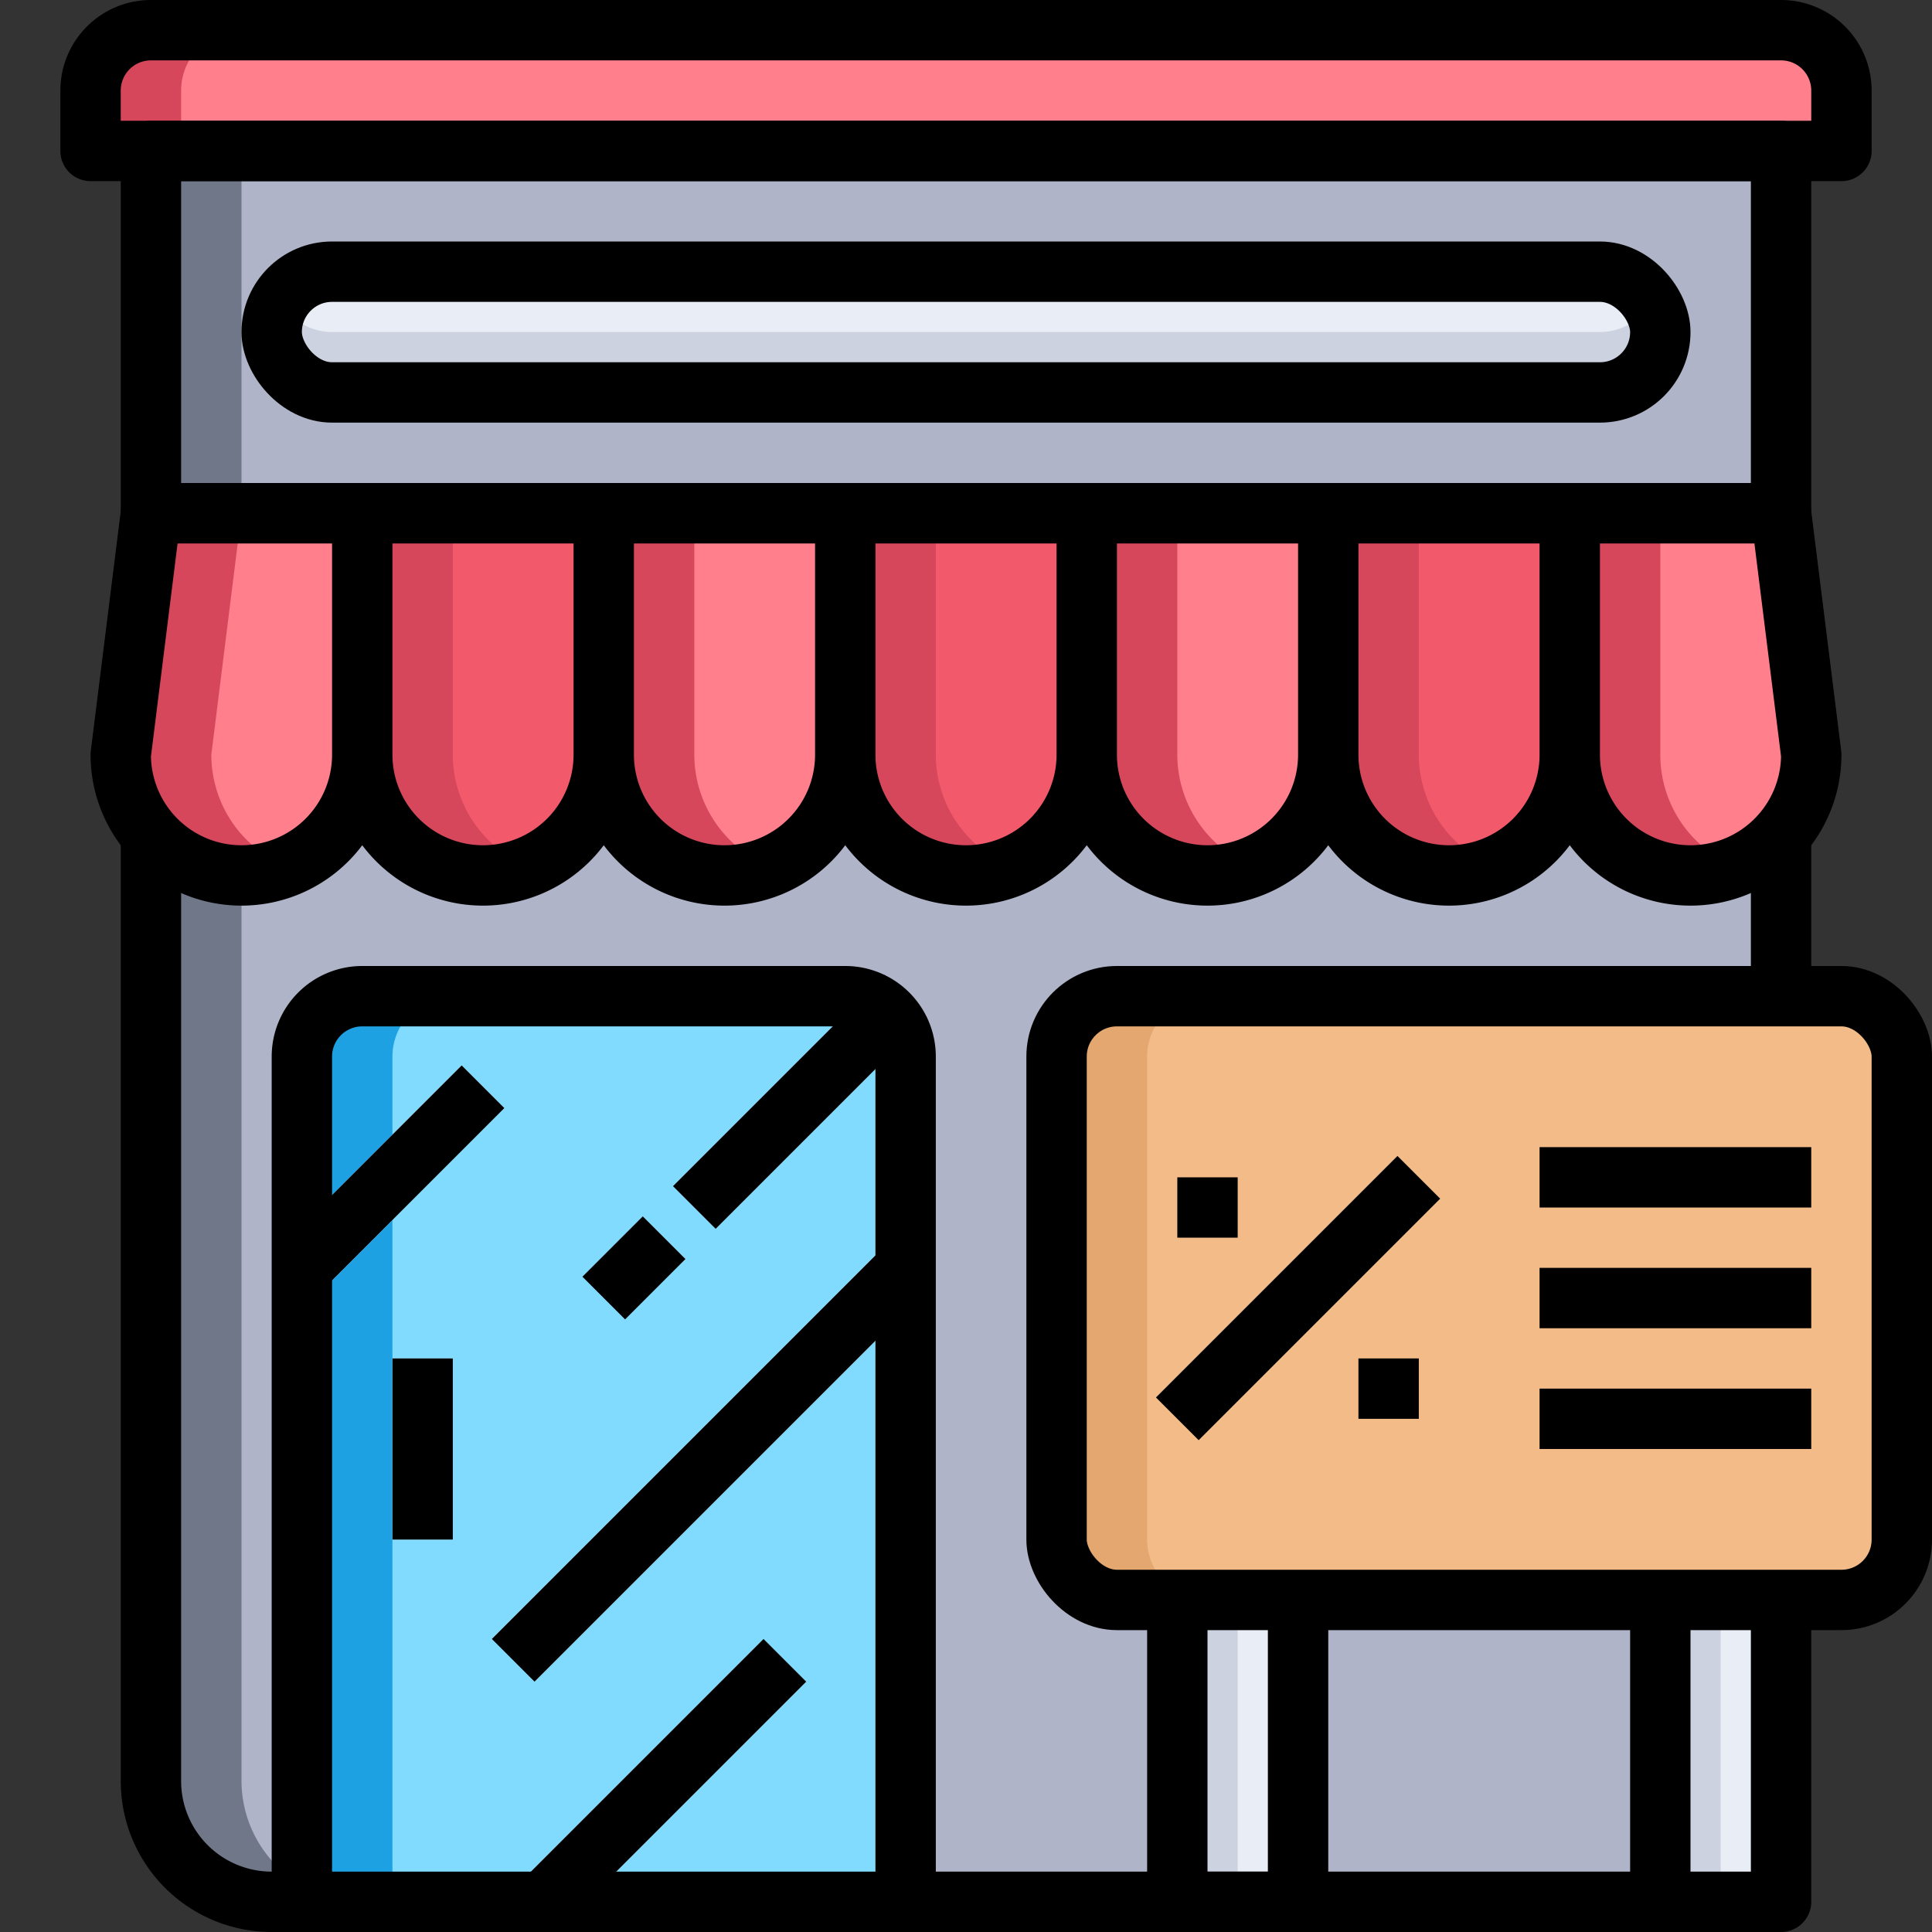 <svg xmlns="http://www.w3.org/2000/svg" viewBox="0 0 64 64"><rect x="0" y="0" width="64" height="64" fill="#333333" stroke="none"/><defs><style>.a{fill:#f2bb88}.b{fill:#e3a76f}.c{fill:#ff808c}.d{fill:#d6475c}.e{fill:#e9edf5}.f{fill:#afb4c8}.g{fill:#707789}.h{fill:#cdd2e1}.i{fill:#f25a6b}.j{fill:#80dbff}.k{fill:#1ea1e3}.l{fill:#cdebfc}.m{fill:#4ab8f7}.n{fill:#f2f6fc}.o{fill:none;stroke:#000;stroke-linejoin:round;stroke-width:2px}</style></defs><path class="a" d="M63 35v16a2 2 0 0 1-2 2H37a2 2 0 0 1-2-2V35a2 2 0 0 1 2-2h24a2 2 0 0 1 2 2z"/><path class="b" d="M38 51V35a2 2 0 0 1 2-2h-3a2 2 0 0 0-2 2v16a2 2 0 0 0 2 2h3a2 2 0 0 1-2-2z"/><path class="c" d="M61 3v2H3V3a2 2 0 0 1 2-2h54a2 2 0 0 1 2 2z"/><path class="d" d="M8 1H5a2 2 0 0 0-2 2v2h3V3a2 2 0 0 1 2-2z"/><path class="c" d="M59 17l1 8a4 4 0 0 1-8 0v-8z"/><path class="d" d="M55 25v-8h-3v8a4 4 0 0 0 5.48 3.7A4 4 0 0 1 55 25z"/><path class="e" d="M55 53H59V63H55z"/><path class="f" d="M59 27.64V33H37a2 2 0 0 0-2 2v16a2 2 0 0 0 2 2h2v10h-9V35a2 2 0 0 0-2-2H12a2 2 0 0 0-2 2v28H9a4 4 0 0 1-4-4V27.64A4 4 0 0 0 12 25a4 4 0 0 0 8 0 4 4 0 0 0 8 0 4 4 0 0 0 8 0 4 4 0 0 0 8 0 4 4 0 0 0 8 0 4 4 0 0 0 7 2.64z"/><path class="g" d="M8 59V29a4 4 0 0 1-3-1.36V59a4 4 0 0 0 4 4h1v-.55A4 4 0 0 1 8 59z"/><path class="f" d="M59 5v12H5V5zm-4 6a2 2 0 0 0-2-2H11a2 2 0 0 0 0 4h42a2 2 0 0 0 2-2z"/><path class="f" d="M43 53H55V63H43z"/><path class="e" d="M54.41 9.59A2 2 0 0 1 55 11a2 2 0 0 1-2 2H11a2 2 0 0 1 0-4h42a2 2 0 0 1 1.41.59z"/><path class="h" d="M53 11H11a2 2 0 0 1-1.72-1A2 2 0 0 0 11 13h42a2 2 0 0 0 2-2 1.88 1.88 0 0 0-.28-1A2 2 0 0 1 53 11z"/><path class="i" d="M52 17v8a4 4 0 0 1-8 0v-8z"/><path class="c" d="M44 17v8a4 4 0 0 1-8 0v-8z"/><path class="e" d="M39 53H43V63H39z"/><path class="h" d="M39 53H41V63H39z"/><path class="h" d="M55 53H57V63H55z"/><path class="i" d="M36 17v8a4 4 0 0 1-8 0v-8z"/><path class="c" d="M28 17v8a4 4 0 0 1-8 0v-8z"/><path class="d" d="M23 25v-8h-3v8a4 4 0 0 0 4 4 3.94 3.94 0 0 0 1.5-.3A4 4 0 0 1 23 25z"/><path class="i" d="M20 17v8a4 4 0 0 1-8 0v-8z"/><path class="c" d="M12 17v8a4 4 0 0 1-8 0l1-8z"/><path class="d" d="M8 27.64A4 4 0 0 1 7 25l1-8H5l-1 8a4 4 0 0 0 5.52 3.7A4 4 0 0 1 8 27.64zM15 25v-8h-3v8a4 4 0 0 0 4 4 3.94 3.94 0 0 0 1.5-.3A4 4 0 0 1 15 25zm24 0v-8h-3v8a4 4 0 0 0 4 4 3.94 3.94 0 0 0 1.5-.3A4 4 0 0 1 39 25zm-8 0v-8h-3v8a4 4 0 0 0 4 4 3.94 3.94 0 0 0 1.5-.3A4 4 0 0 1 31 25zm16 0v-8h-3v8a4 4 0 0 0 4 4 3.94 3.94 0 0 0 1.5-.3A4 4 0 0 1 47 25z"/><path class="j" d="M30 35v28H10V35a2 2 0 0 1 2-2h16a1.7 1.7 0 0 1 .51.07 2 2 0 0 1 1.42 1.42A1.7 1.7 0 0 1 30 35z"/><path class="k" d="M15 33h-3a2 2 0 0 0-2 2v28h3V35a2 2 0 0 1 2-2z"/><path class="l" d="M16.71 36.71L10 43.42 10 40.58 15.29 35.29 16.71 36.71z"/><path class="m" d="M10 40.58L10 43.42 13 40.42 13 37.58 10 40.58z"/><path class="l" d="M29.93 34.49l-6.22 6.22-1.42-1.42 6.22-6.22a2 2 0 0 1 1.42 1.42z"/><path class="l" transform="rotate(-45 20.998 42.002)" d="M19.59 41H22.42V43H19.59z"/><path class="l" d="M30 40.58L30 43.42 17.71 55.71 16.29 54.29 30 40.58z"/><path class="l" d="M26.71 55.71L19.42 63 16.58 63 25.29 54.29 26.71 55.71z"/><path class="g" d="M5 5H8V17H5z"/><path class="n" d="M13 45H15V51H13z"/><path class="o" d="M5 5H59V17H5z"/><path class="o" d="M5 1h54a2 2 0 0 1 2 2v2H3V3a2 2 0 0 1 2-2zm3 28a4 4 0 0 1-4-4l1-8h7v8a4 4 0 0 1-4 4zm4-12h8v8a4 4 0 0 1-4 4 4 4 0 0 1-4-4v-8zm8 0h8v8a4 4 0 0 1-4 4 4 4 0 0 1-4-4v-8zm8 0h8v8a4 4 0 0 1-4 4 4 4 0 0 1-4-4v-8zm8 0h8v8a4 4 0 0 1-4 4 4 4 0 0 1-4-4v-8zm8 0h8v8a4 4 0 0 1-4 4 4 4 0 0 1-4-4v-8zm12 12a4 4 0 0 1-4-4v-8h7l1 8a4 4 0 0 1-4 4z"/><path class="o" d="M59 33L59 27.64"/><path class="o" d="M5 27.64V59a4 4 0 0 0 4 4h46"/><rect class="o" x="35" y="33" width="28" height="20" rx="2"/><path class="o" d="M39 53L39 63 43 63 43 53"/><path class="o" d="M55 53L55 63 59 63 59 53"/><path class="o" d="M10 63V35a2 2 0 0 1 2-2h16a2 2 0 0 1 2 2v28"/><path class="o" d="M51 39L60 39"/><path class="o" d="M51 43L60 43"/><path class="o" d="M51 47L60 47"/><rect class="o" x="9" y="9" width="46" height="4" rx="2"/><path class="o" d="M14 45L14 51"/><path class="o" d="M30 33L23 40"/><path class="o" d="M22 41L20 43"/><path class="o" d="M30 42L17 55"/><path class="o" d="M18 63L26 55"/><path class="o" d="M10 42L16 36"/><path class="o" d="M39 47L47 39"/><path class="o" d="M39 40L41 40"/><path class="o" d="M45 46L47 46"/></svg>